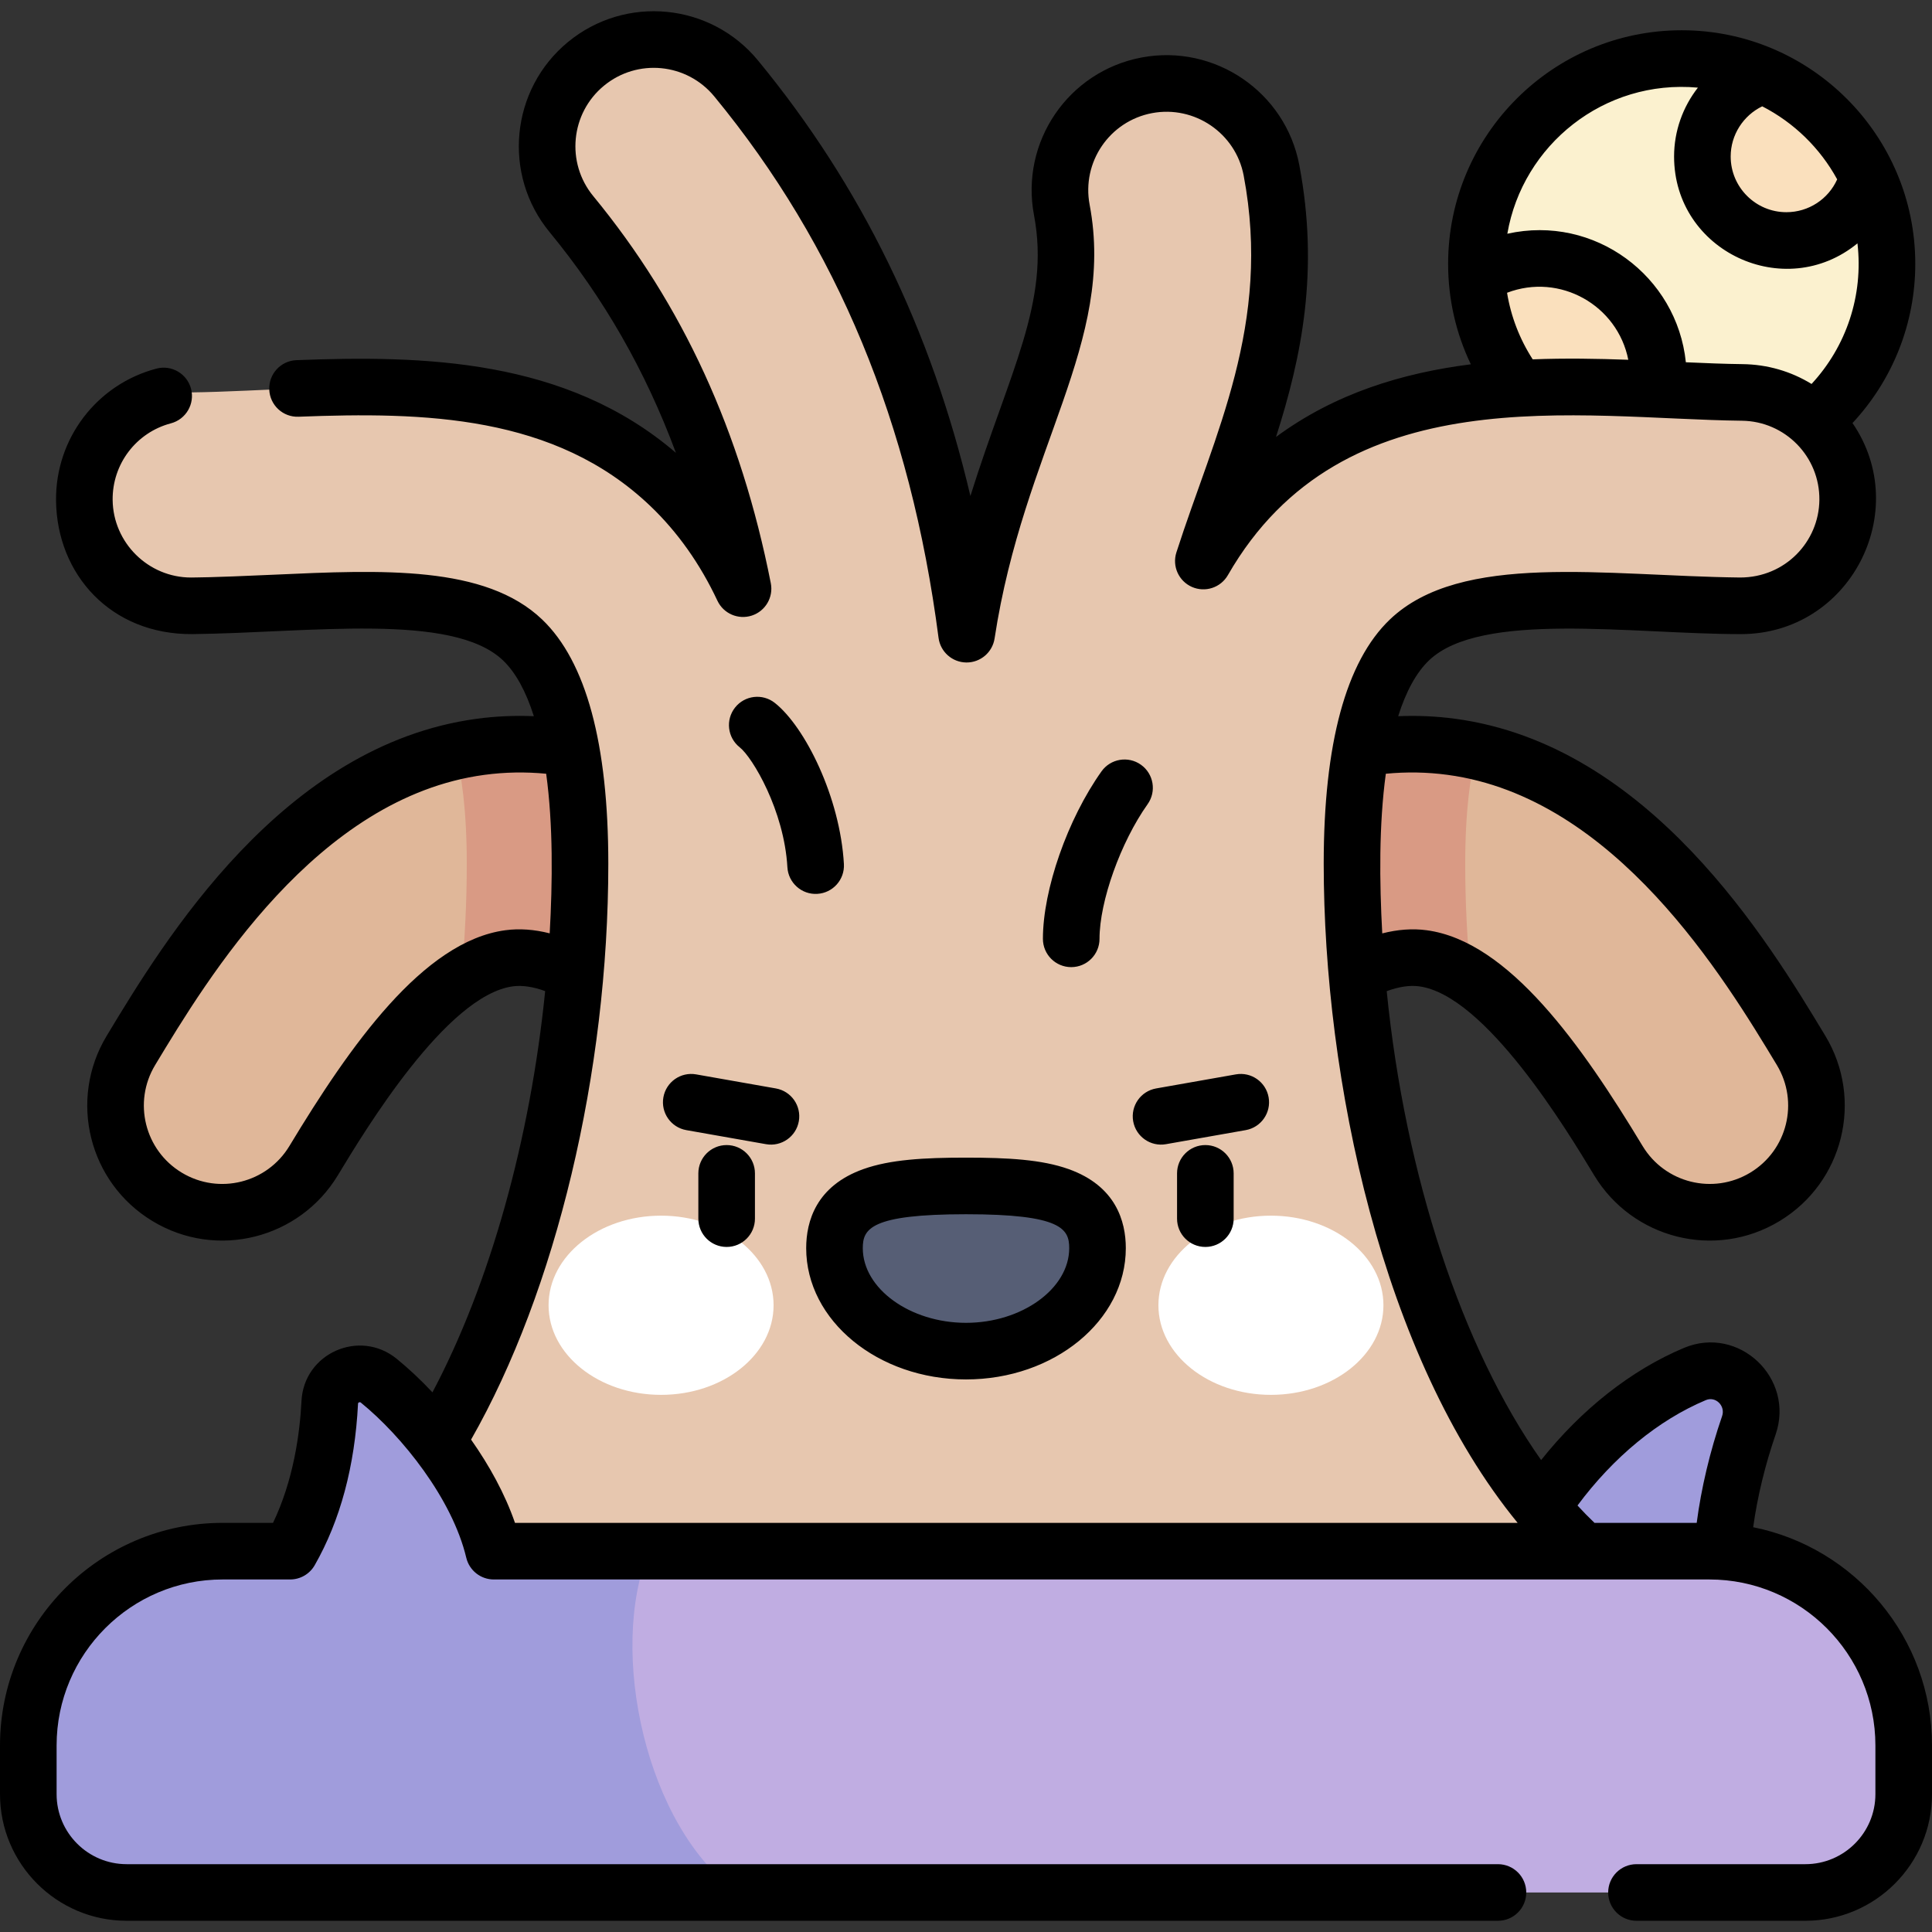 <svg id="Capa_1" enable-background="new 0 0 512 512" height="512" viewBox="0 0 512 512" width="512" xmlns="http://www.w3.org/2000/svg"><rect x="0" y="0" width="512" height="512" fill="#333333" stroke="none"/><g><ellipse cx="445.667" cy="69.921" fill="#fbf1cf" rx="54.401" ry="54.401" transform="matrix(.23 -.973 .973 .23 275.223 487.601)"/><path d="m407.956 68.496c-6.085 0-11.764 1.729-16.582 4.716 1.391 23.287 17.426 42.617 39.025 48.923 5.609-5.69 9.074-13.5 9.074-22.121 0-17.407-14.111-31.518-31.517-31.518z" fill="#fae0bd"/><path d="m494.986 46.96c-5.596-11.999-15.436-21.614-27.596-26.918-9.369 2.626-16.242 11.223-16.242 21.431 0 12.294 9.966 22.261 22.261 22.261 10.4 0 19.133-7.133 21.577-16.774z" fill="#fae0bd"/><path d="m458.661 433.751c-5.349-15.547-1.152-38.772 4.807-56.033 3.036-8.793-5.715-17.194-14.292-13.595-26.744 11.224-48.281 39.423-55.809 69.627h65.294z" fill="#a09cdc"/><path d="m44.294 317.186c-13.37-8.069-17.668-25.447-9.599-38.818 14.497-24.023 44.664-74.011 92.692-80.46 27.751-3.729 55.471 7.369 82.371 32.982 11.31 10.768 11.749 28.665.981 39.975-10.769 11.31-28.667 11.747-39.975.981-13.868-13.205-25.932-19.227-35.852-17.892-21.149 2.841-42.628 38.433-51.801 53.632-8.012 13.278-25.358 17.722-38.817 9.6z" fill="#e0b799"/><path d="m467.706 317.186c13.37-8.069 17.668-25.447 9.599-38.818-14.497-24.023-44.664-74.011-92.692-80.46-27.751-3.729-55.47 7.369-82.371 32.982-11.31 10.768-11.749 28.665-.981 39.975 10.769 11.31 28.667 11.747 39.975.981 13.868-13.205 25.932-19.227 35.852-17.892 21.149 2.841 42.628 38.433 51.802 53.632 8.011 13.278 25.357 17.722 38.816 9.6z" fill="#e0b799"/><path d="m301.26 270.866c10.769 11.31 28.667 11.747 39.975.982 13.869-13.205 25.932-19.227 35.852-17.892 4.252.571 8.515 2.482 12.691 5.268-.971-10.039-1.482-20.2-1.482-30.33 0-14.161 1.426-23.762 2.97-29.795-2.179-.488-4.396-.887-6.654-1.191-27.751-3.729-55.47 7.369-82.371 32.982-11.309 10.768-11.749 28.666-.981 39.976z" fill="#d99a84"/><path d="m134.913 253.955c9.92-1.335 21.983 4.687 35.852 17.892 11.309 10.765 29.206 10.328 39.975-.982 10.768-11.31 10.328-29.207-.982-39.975-26.9-25.613-54.62-36.711-82.371-32.982-2.257.303-4.475.703-6.654 1.191 1.544 6.033 2.97 15.633 2.97 29.794 0 10.13-.512 20.291-1.482 30.33 4.177-2.786 8.44-4.697 12.692-5.268z" fill="#d99a84"/><path d="m358.296 228.894c0 70.263 22.55 147.415 61.318 182.18-34.189 0-282.6 0-327.227 0 38.767-34.765 61.317-111.917 61.317-182.18 0-20.417-2.639-47.277-15.211-59.296-16.177-15.461-53.342-9.447-87.544-9.053-.111.001-.223.002-.335.002-15.463 0-28.087-12.443-28.266-27.948-.182-15.615 12.329-28.42 27.945-28.601 38.347-.444 91.405-9.566 127.275 24.721 7.898 7.549 14.33 16.622 19.341 27.286-6.532-33.112-19.56-67.774-45.49-99.28-9.923-12.058-8.193-29.877 3.865-39.8 12.055-9.923 29.875-8.194 39.8 3.865 39.543 48.047 55.037 100.847 61.075 147.273 3.287-21.583 9.675-39.536 15.437-55.69 7.787-21.832 13.413-37.607 9.794-56.726-2.905-15.343 7.179-30.136 22.522-33.041 15.376-2.894 30.138 7.179 33.041 22.522 6.473 34.189-2.966 60.652-12.094 86.243-2.06 5.775-4.096 11.494-5.963 17.308 4.341-7.558 9.511-14.203 15.534-19.961 36.037-34.448 89.987-25.154 127.275-24.721 15.616.181 28.127 12.986 27.945 28.601-.179 15.452-12.803 28.108-28.601 27.945-34.422-.396-71.393-6.383-87.544 9.053-12.57 12.02-15.209 38.88-15.209 59.298z" fill="#e7c7af"/><g><g><ellipse cx="175.192" cy="345.907" fill="#fff" rx="29.816" ry="23.744"/><ellipse cx="336.807" cy="345.907" fill="#fff" rx="29.817" ry="23.744"/><path d="m290.853 330.773c0-15.073-15.604-16.489-34.853-16.489s-34.853 1.416-34.853 16.489c0 15.072 15.604 27.291 34.853 27.291s34.853-12.219 34.853-27.291z" fill="#565e75"/></g></g><path d="m453.008 411.074h-322.145c-3.946-16.562-17.628-34.726-30.478-45.169-5.074-4.123-12.666-.79-12.998 5.74-.595 11.719-3.082 26.443-10.499 39.429h-17.896c-28.438 0-51.492 23.054-51.492 51.492v12.902c0 14.39 11.666 26.056 26.056 26.056h444.888c14.39 0 26.056-11.666 26.056-26.056v-12.902c0-28.438-23.054-51.492-51.492-51.492z" fill="#c0ade2"/><path d="m171.972 411.074h-41.109c-3.946-16.562-17.628-34.726-30.478-45.169-5.074-4.123-12.666-.79-12.998 5.74-.595 11.719-3.082 26.443-10.499 39.429h-17.896c-28.438 0-51.492 23.054-51.492 51.492v12.902c0 14.39 11.666 26.056 26.056 26.056h161.902c-24.225-17.216-34.414-63.978-23.486-90.45z" fill="#a09cdc"/><path d="m464.612 404.726c1.085-7.902 3.127-16.396 5.945-24.561 5.163-14.962-9.767-29.051-24.285-22.958-13.982 5.868-27.146 16.269-37.858 29.724-20.959-29.673-36.041-75.417-40.922-124.265 3.195-1.176 6.08-1.618 8.596-1.277 17.579 2.361 39.25 38.263 46.378 50.073 10.101 16.737 32.006 22.474 49.114 12.145 16.929-10.214 22.361-32.182 12.146-49.113-15.1-25.022-46.519-77.091-98.115-84.019-5.001-.672-10.044-.886-15.082-.673 2.08-6.581 4.818-11.587 8.16-14.783 13.785-13.175 53.745-6.974 82.659-6.974 28.939-.003 45.604-32.553 29.583-55.934 10.642-11.403 16.637-26.405 16.637-42.191 0-34.133-27.769-61.901-61.901-61.901s-61.901 27.769-61.901 61.901c0 9.358 2.067 18.379 6.021 26.625-18.058 2.288-35.929 7.66-51.633 19.255 6.79-21.199 11.484-44 6.171-72.066-3.663-19.363-22.418-32.147-41.805-28.497-19.425 3.677-32.176 22.373-28.497 41.804 4.353 22.999-6.528 41.44-16.859 74.405-10.383-44.201-28.95-82.205-56.287-115.423-12.561-15.259-35.09-17.457-50.357-4.889-15.231 12.535-17.426 35.125-4.891 50.356 14.354 17.44 25.442 36.782 33.492 58.515-29.134-25.043-67.056-25.854-100.562-24.558-4.139.159-7.365 3.644-7.205 7.782.159 4.139 3.633 7.38 7.782 7.206 33.296-1.282 67.921-.508 93.25 23.703 7.183 6.866 13.15 15.296 17.736 25.056 1.611 3.427 5.526 5.116 9.127 3.936 3.599-1.181 5.753-4.861 5.02-8.577-7.93-40.196-23.322-73.755-47.058-102.594-7.279-8.846-6.005-21.964 2.841-29.244 8.882-7.313 21.959-6.01 29.242 2.84 32.582 39.59 52.021 86.521 59.429 143.476.482 3.705 3.619 6.491 7.355 6.532h.083c3.701 0 6.854-2.703 7.413-6.37 7.697-50.523 32.109-78.358 25.187-114.942-2.134-11.271 5.261-22.138 16.541-24.274 11.253-2.116 22.156 5.303 24.284 16.548 7.461 39.412-7.768 68.543-17.829 99.861-1.174 3.653.6 7.604 4.109 9.154 3.51 1.549 7.624.204 9.535-3.125 30.522-53.143 93.005-41.414 136.218-40.918 11.479.133 20.668 9.53 20.532 21.015-.127 11.041-9.031 20.533-21.015 20.533-35.748-.416-73.94-6.908-92.813 11.132-11.631 11.118-17.528 32.893-17.528 64.717 0 56.884 15.424 130.782 51.392 174.68h-265.713c-2.639-7.658-6.797-15.199-11.636-22.064 22.505-39.423 36.367-97.296 36.367-152.616 0-31.823-5.898-53.598-17.528-64.718-15.083-14.416-42.367-13.181-71.252-11.869-17.791.806-19.953.687-21.809.74-11.32 0-20.636-9.212-20.767-20.536-.11-9.534 6.237-17.893 15.438-20.325 4.005-1.06 6.393-5.164 5.334-9.168-1.06-4.005-5.171-6.391-9.168-5.334-15.855 4.192-26.795 18.586-26.603 35.002.226 19.498 14.48 35.543 36.187 35.357 30.995-.355 68.863-5.841 82.275 6.976 3.342 3.195 6.079 8.201 8.16 14.781-5.039-.217-10.081.003-15.08.675-51.598 6.928-83.017 58.996-98.115 84.019-10.217 16.927-4.788 38.897 12.144 49.113 17.101 10.323 39.008 4.602 49.121-12.157 7.121-11.798 28.792-47.699 46.374-50.061 2.505-.335 5.376.102 8.557 1.266-3.97 39.323-14.601 77.499-29.87 106.326-3.17-3.367-6.388-6.376-9.486-8.895-9.832-7.993-24.578-1.471-25.219 11.18-.443 8.733-2.145 21.043-7.542 32.309h-13.364c-32.528-.002-58.992 26.462-58.992 58.992v12.902c0 18.503 15.054 33.556 33.557 33.556h363.415c4.143 0 7.5-3.357 7.5-7.5s-3.357-7.5-7.5-7.5h-363.415c-10.233 0-18.557-8.325-18.557-18.556v-12.902c0-24.258 19.734-43.993 43.992-43.993h17.896c2.691 0 5.178-1.442 6.513-3.78 6.777-11.865 10.639-26.255 11.477-42.768.007-.141.014-.274.252-.38.271-.121.419-.005.525.081 10.824 8.796 24.176 25.405 27.912 41.086.805 3.378 3.823 5.762 7.296 5.762h322.146c24.258 0 43.992 19.735 43.992 43.993v12.902c0 10.232-8.324 18.556-18.557 18.556h-44.761c-4.143 0-7.5 3.357-7.5 7.5s3.357 7.5 7.5 7.5h44.761c18.503 0 33.557-15.053 33.557-33.556v-12.902c-.001-28.559-20.399-52.436-47.389-57.842zm2.397-376.548c8.402 4.313 15.347 11.078 19.863 19.357-2.343 5.226-7.568 8.699-13.463 8.699-8.139 0-14.761-6.622-14.761-14.762-.001-5.717 3.337-10.869 8.361-13.294zm-60.824 67.055c-3.476-5.393-5.773-11.361-6.8-17.646 14.001-5.353 29.27 3.303 32.13 17.757-8.206-.3-16.72-.449-25.33-.111zm73.894 6.523c-5.449-3.353-11.722-5.181-18.286-5.257-4.723-.055-9.754-.258-15.024-.495-2.337-22.793-24.158-39.222-47.31-34.061 4.052-23.539 25.632-40.989 50.503-38.719-3.979 5.098-6.313 11.471-6.313 18.248 0 25.141 29.33 38.814 48.597 23.02 1.6 13.829-2.95 27.313-12.167 37.264zm-113.769 145.604c-.748-13.589-.897-28.827.948-42.31 5.458-.531 10.938-.436 16.356.293 44.468 5.97 73.376 53.878 87.27 76.901 5.931 9.828 2.779 22.588-7.053 28.521-9.848 5.941-22.599 2.761-28.529-7.066-16.075-26.633-35.444-54.252-57.214-57.176-3.75-.506-7.69-.206-11.778.837zm-232.395-.838c-21.772 2.925-41.142 30.544-57.225 57.19-5.883 9.751-18.614 13.029-28.521 7.053-9.83-5.932-12.987-18.688-7.052-28.521 13.893-23.023 42.801-70.932 87.27-76.901 5.416-.728 10.897-.824 16.355-.293 1.854 13.542 1.693 28.7.932 42.297-4.085-1.041-8.018-1.328-11.759-.825zm322.463 128.749c-3.232 9.361-5.544 19.169-6.735 28.303h-27.084c-1.523-1.456-3.025-2.989-4.504-4.602 9.515-12.823 21.433-22.649 34.022-27.932 2.59-1.09 5.233 1.536 4.301 4.231zm-227.531-65.463c-12.563 4.458-15.199 13.861-15.199 20.965 0 19.184 18.999 34.791 42.352 34.791s42.353-15.607 42.353-34.791c0-7.104-2.637-16.507-15.199-20.965-7.073-2.51-15.97-3.024-27.153-3.024s-20.081.514-27.154 3.024zm54.506 20.965c0 10.728-12.526 19.791-27.353 19.791s-27.352-9.063-27.352-19.791c0-5.093 2.014-8.989 27.352-8.989s27.353 3.896 27.353 8.989zm-78.023-144.499c-3.251-2.566-7.966-2.014-10.534 1.237-2.567 3.251-2.014 7.967 1.237 10.534 3.389 2.677 11.775 16.717 12.635 31.779.238 4.148 3.807 7.308 7.916 7.06 4.136-.235 7.296-3.779 7.061-7.915-1.011-17.685-10.286-36.355-18.315-42.695zm-29.528 104.533c-.72 4.08 2.004 7.97 6.083 8.689l21.124 3.725c4.063.719 7.967-1.992 8.688-6.083.72-4.08-2.004-7.97-6.083-8.689l-21.124-3.725c-4.083-.725-7.969 2.005-8.688 6.083zm9.267 20.148v12c0 4.143 3.357 7.5 7.5 7.5s7.5-3.357 7.5-7.5v-12c0-4.142-3.357-7.5-7.5-7.5-4.142 0-7.5 3.358-7.5 7.5zm126.862 0v12c0 4.143 3.357 7.5 7.5 7.5s7.5-3.357 7.5-7.5v-12c0-4.142-3.357-7.5-7.5-7.5s-7.5 3.358-7.5 7.5zm24.267-20.148c-.719-4.079-4.609-6.809-8.688-6.083l-21.124 3.725c-4.079.719-6.803 4.608-6.083 8.689.723 4.099 4.634 6.802 8.689 6.083l21.124-3.725c4.078-.719 6.802-4.609 6.082-8.689zm-33.842-88.145c-3.377-2.398-8.061-1.604-10.457 1.773-8.991 12.662-15.517 31.32-15.517 44.365 0 4.143 3.357 7.5 7.5 7.5s7.5-3.357 7.5-7.5c0-9.941 5.6-25.614 12.747-35.682 2.399-3.376 1.605-8.057-1.773-10.456z"/></g></svg>
